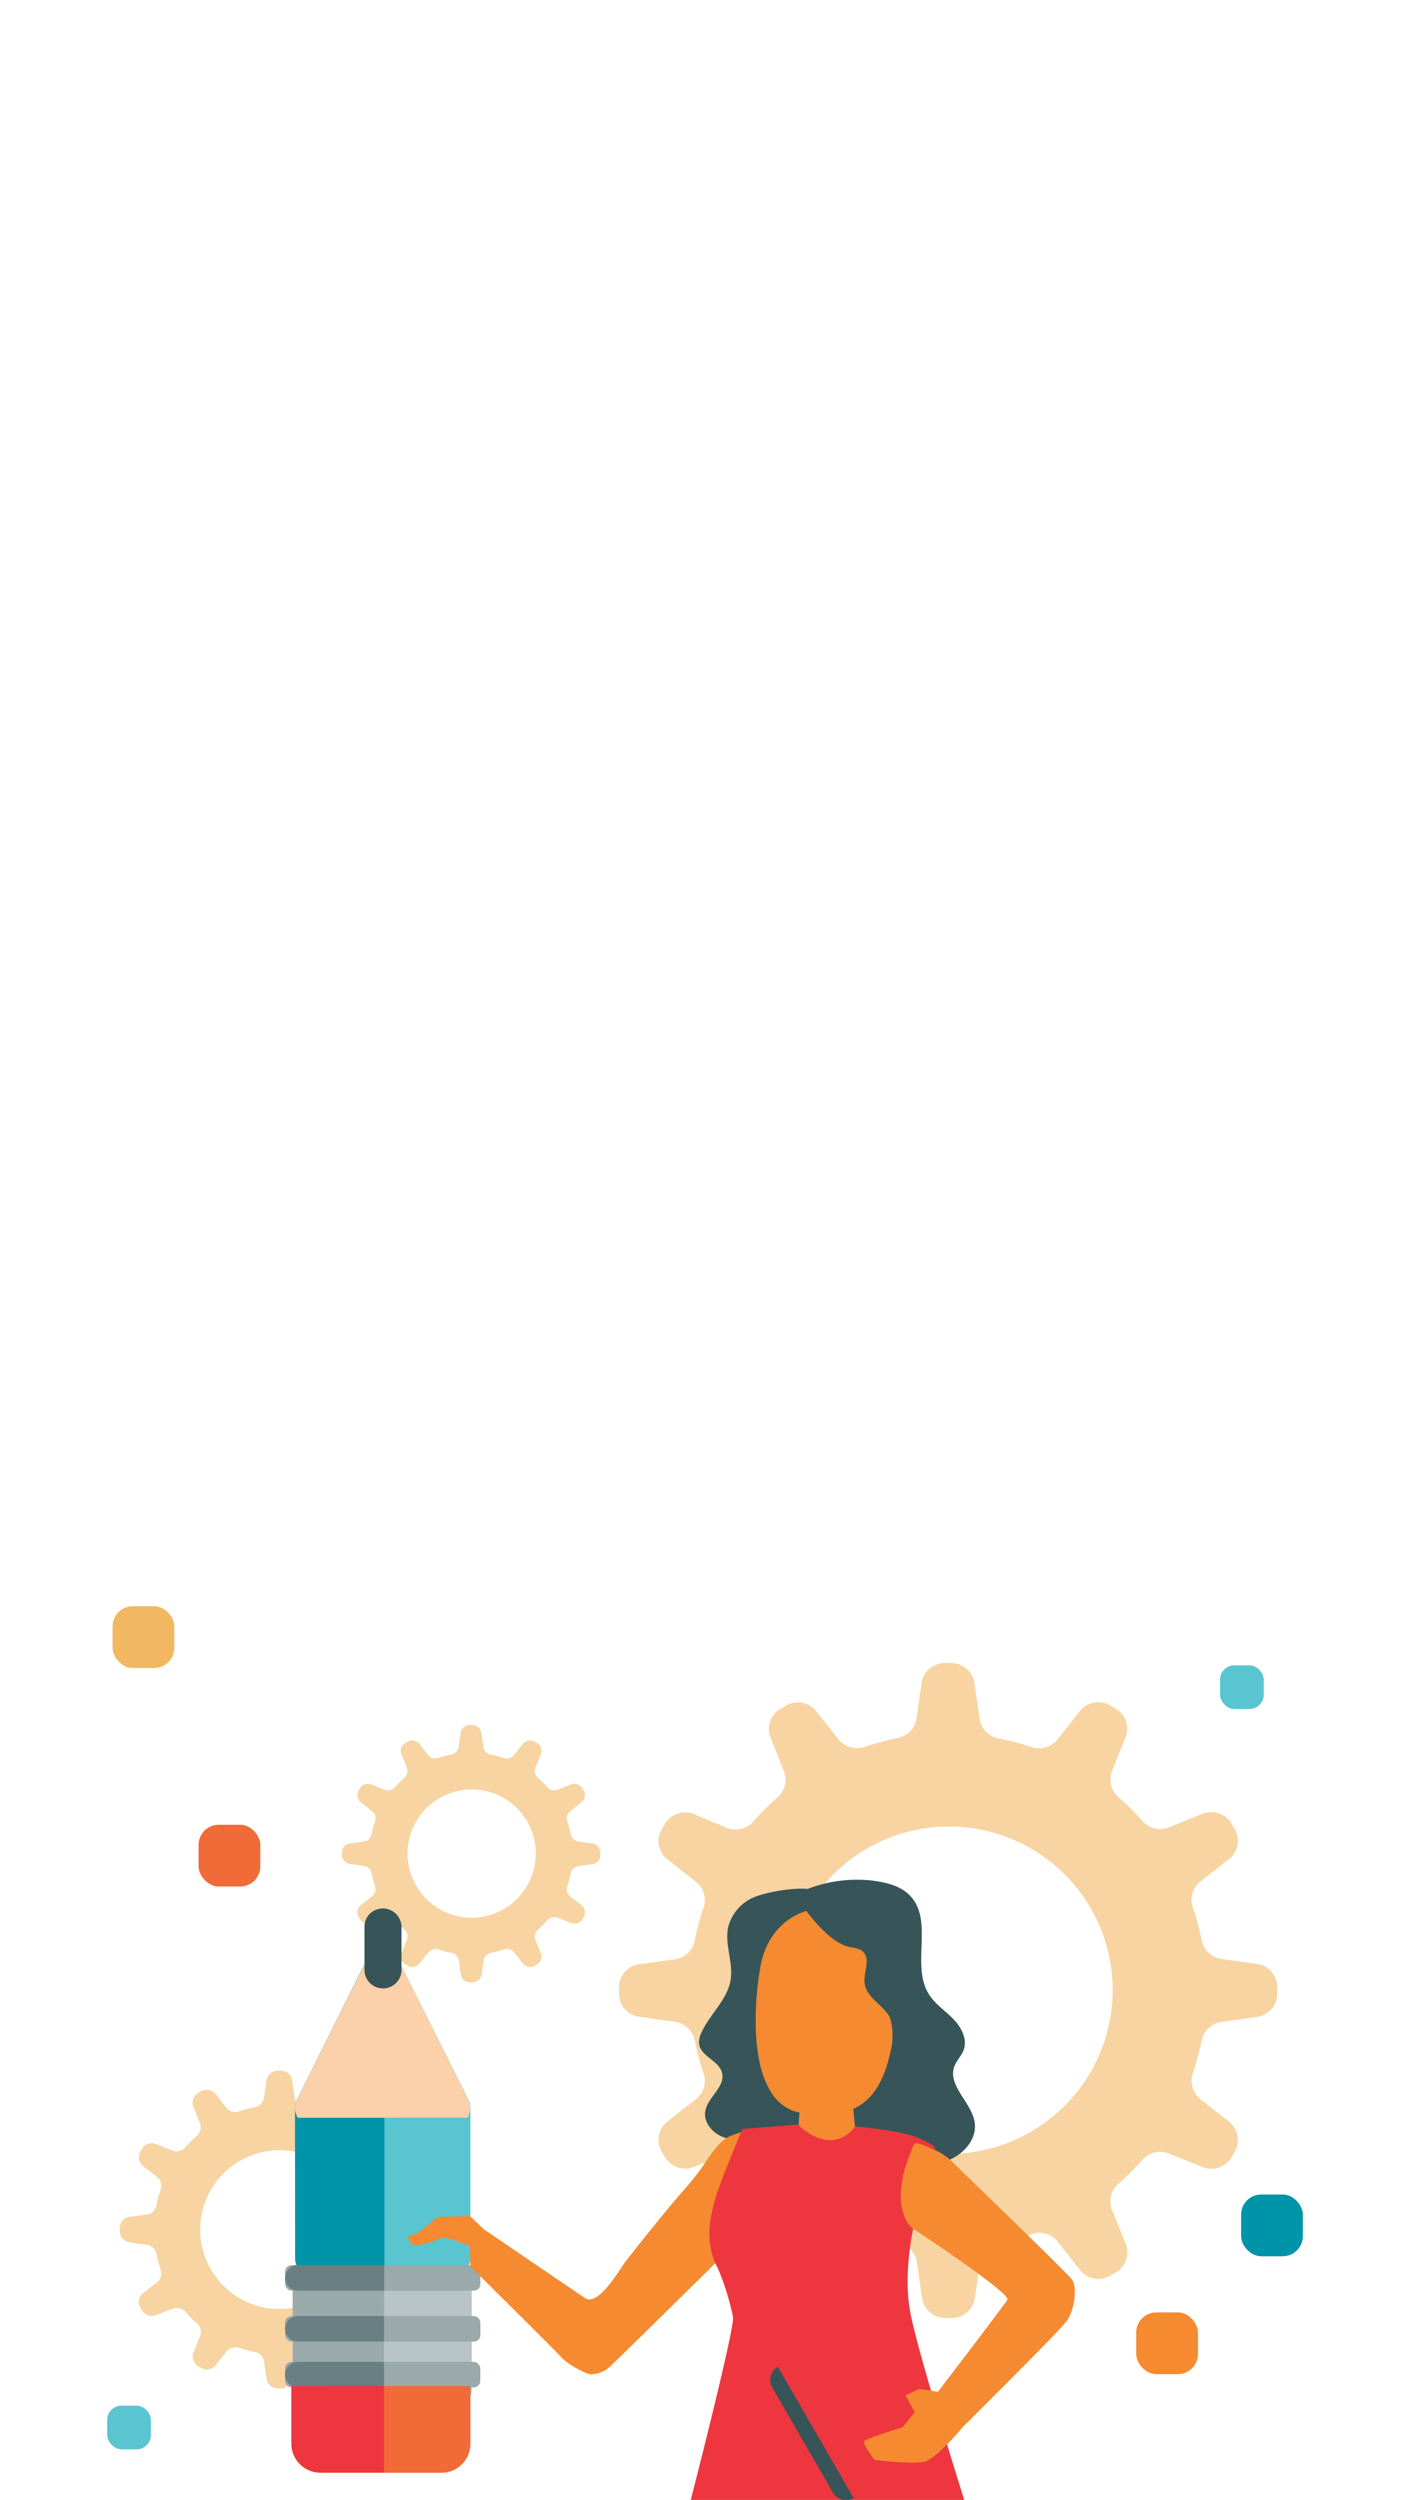<svg id="el_Mf25Oz9Wb" data-name="Layer 1" xmlns="http://www.w3.org/2000/svg" viewBox="0 0 319 565"><style>@-webkit-keyframes kf_el_FfCPpXrSOY_an_-2gHZzpA7{0%{-webkit-transform: translate(280.59px, 495.97px) translate(-280.59px, -495.97px) translate(0px, 30px);transform: translate(280.59px, 495.97px) translate(-280.59px, -495.97px) translate(0px, 30px);}47.78%{-webkit-transform: translate(280.59px, 495.97px) translate(-280.59px, -495.97px) translate(0px, 0px);transform: translate(280.59px, 495.97px) translate(-280.59px, -495.97px) translate(0px, 0px);}58.89%{-webkit-transform: translate(280.59px, 495.97px) translate(-280.59px, -495.97px) translate(0px, 10px);transform: translate(280.59px, 495.97px) translate(-280.59px, -495.97px) translate(0px, 10px);}70%{-webkit-transform: translate(280.59px, 495.97px) translate(-280.59px, -495.97px) translate(0px, 0px);transform: translate(280.59px, 495.97px) translate(-280.59px, -495.97px) translate(0px, 0px);}100%{-webkit-transform: translate(280.59px, 495.97px) translate(-280.59px, -495.97px) translate(0px, 30px);transform: translate(280.59px, 495.97px) translate(-280.59px, -495.97px) translate(0px, 30px);}}@keyframes kf_el_FfCPpXrSOY_an_-2gHZzpA7{0%{-webkit-transform: translate(280.59px, 495.97px) translate(-280.59px, -495.97px) translate(0px, 30px);transform: translate(280.59px, 495.97px) translate(-280.59px, -495.97px) translate(0px, 30px);}47.78%{-webkit-transform: translate(280.59px, 495.97px) translate(-280.59px, -495.97px) translate(0px, 0px);transform: translate(280.59px, 495.97px) translate(-280.59px, -495.97px) translate(0px, 0px);}58.89%{-webkit-transform: translate(280.59px, 495.97px) translate(-280.59px, -495.97px) translate(0px, 10px);transform: translate(280.59px, 495.97px) translate(-280.59px, -495.97px) translate(0px, 10px);}70%{-webkit-transform: translate(280.59px, 495.97px) translate(-280.59px, -495.97px) translate(0px, 0px);transform: translate(280.59px, 495.97px) translate(-280.59px, -495.97px) translate(0px, 0px);}100%{-webkit-transform: translate(280.59px, 495.97px) translate(-280.59px, -495.97px) translate(0px, 30px);transform: translate(280.59px, 495.97px) translate(-280.59px, -495.97px) translate(0px, 30px);}}@-webkit-keyframes kf_el_FfCPpXrSOY_an_xAkxsnqc0{0%{opacity: 1;}47.78%{opacity: 1;}58.89%{opacity: 0.5;}70%{opacity: 1;}100%{opacity: 1;}}@keyframes kf_el_FfCPpXrSOY_an_xAkxsnqc0{0%{opacity: 1;}47.78%{opacity: 1;}58.89%{opacity: 0.5;}70%{opacity: 1;}100%{opacity: 1;}}@-webkit-keyframes kf_el_QteXrkCrPBE_an_bsreXjNGi{0%{opacity: 0.5;}33.33%{opacity: 1;}50%{opacity: 0.75;}66.67%{opacity: 1;}100%{opacity: 0.5;}}@keyframes kf_el_QteXrkCrPBE_an_bsreXjNGi{0%{opacity: 0.5;}33.33%{opacity: 1;}50%{opacity: 0.75;}66.67%{opacity: 1;}100%{opacity: 0.5;}}@-webkit-keyframes kf_el_QteXrkCrPBE_an_3f4RCJ4Ti{0%{-webkit-transform: translate(24.24px, 543.69px) translate(-24.24px, -543.69px) translate(10px, 0px);transform: translate(24.24px, 543.69px) translate(-24.24px, -543.69px) translate(10px, 0px);}33.33%{-webkit-transform: translate(24.24px, 543.69px) translate(-24.24px, -543.69px) translate(-10px, 0px);transform: translate(24.24px, 543.69px) translate(-24.24px, -543.69px) translate(-10px, 0px);}50%{-webkit-transform: translate(24.24px, 543.69px) translate(-24.24px, -543.69px) translate(-5px, 0px);transform: translate(24.24px, 543.69px) translate(-24.24px, -543.69px) translate(-5px, 0px);}66.67%{-webkit-transform: translate(24.24px, 543.69px) translate(-24.24px, -543.69px) translate(-10px, 0px);transform: translate(24.24px, 543.69px) translate(-24.24px, -543.69px) translate(-10px, 0px);}100%{-webkit-transform: translate(24.24px, 543.69px) translate(-24.24px, -543.69px) translate(10px, 0px);transform: translate(24.24px, 543.69px) translate(-24.24px, -543.69px) translate(10px, 0px);}}@keyframes kf_el_QteXrkCrPBE_an_3f4RCJ4Ti{0%{-webkit-transform: translate(24.24px, 543.69px) translate(-24.24px, -543.69px) translate(10px, 0px);transform: translate(24.24px, 543.69px) translate(-24.24px, -543.69px) translate(10px, 0px);}33.33%{-webkit-transform: translate(24.24px, 543.69px) translate(-24.24px, -543.69px) translate(-10px, 0px);transform: translate(24.24px, 543.69px) translate(-24.24px, -543.69px) translate(-10px, 0px);}50%{-webkit-transform: translate(24.24px, 543.69px) translate(-24.24px, -543.69px) translate(-5px, 0px);transform: translate(24.24px, 543.69px) translate(-24.24px, -543.69px) translate(-5px, 0px);}66.67%{-webkit-transform: translate(24.24px, 543.69px) translate(-24.24px, -543.69px) translate(-10px, 0px);transform: translate(24.24px, 543.69px) translate(-24.24px, -543.69px) translate(-10px, 0px);}100%{-webkit-transform: translate(24.24px, 543.69px) translate(-24.24px, -543.69px) translate(10px, 0px);transform: translate(24.24px, 543.69px) translate(-24.24px, -543.69px) translate(10px, 0px);}}@-webkit-keyframes kf_el_RHGRny1p8n_an_2N8WdEyAN{0%{opacity: 1;}50%{opacity: 0;}100%{opacity: 1;}}@keyframes kf_el_RHGRny1p8n_an_2N8WdEyAN{0%{opacity: 1;}50%{opacity: 0;}100%{opacity: 1;}}@-webkit-keyframes kf_el_RHGRny1p8n_an_aUblirWPz{0%{-webkit-transform: translate(25.45px, 363.02px) translate(-25.45px, -363.02px) translate(0px, 0px);transform: translate(25.45px, 363.02px) translate(-25.45px, -363.02px) translate(0px, 0px);}50%{-webkit-transform: translate(25.45px, 363.02px) translate(-25.45px, -363.02px) translate(0px, 30px);transform: translate(25.45px, 363.02px) translate(-25.45px, -363.02px) translate(0px, 30px);}100%{-webkit-transform: translate(25.45px, 363.02px) translate(-25.45px, -363.02px) translate(0px, 0px);transform: translate(25.45px, 363.02px) translate(-25.45px, -363.02px) translate(0px, 0px);}}@keyframes kf_el_RHGRny1p8n_an_aUblirWPz{0%{-webkit-transform: translate(25.45px, 363.02px) translate(-25.45px, -363.02px) translate(0px, 0px);transform: translate(25.45px, 363.02px) translate(-25.45px, -363.02px) translate(0px, 0px);}50%{-webkit-transform: translate(25.45px, 363.02px) translate(-25.45px, -363.02px) translate(0px, 30px);transform: translate(25.45px, 363.02px) translate(-25.45px, -363.02px) translate(0px, 30px);}100%{-webkit-transform: translate(25.45px, 363.02px) translate(-25.45px, -363.02px) translate(0px, 0px);transform: translate(25.45px, 363.02px) translate(-25.45px, -363.02px) translate(0px, 0px);}}@-webkit-keyframes kf_el_oeNergMnvl_an_mFLD4psp0{0%{-webkit-transform: translate(63.185px, 503.905px) rotate(0deg) translate(-63.185px, -503.905px);transform: translate(63.185px, 503.905px) rotate(0deg) translate(-63.185px, -503.905px);}100%{-webkit-transform: translate(63.185px, 503.905px) rotate(90deg) translate(-63.185px, -503.905px);transform: translate(63.185px, 503.905px) rotate(90deg) translate(-63.185px, -503.905px);}}@keyframes kf_el_oeNergMnvl_an_mFLD4psp0{0%{-webkit-transform: translate(63.185px, 503.905px) rotate(0deg) translate(-63.185px, -503.905px);transform: translate(63.185px, 503.905px) rotate(0deg) translate(-63.185px, -503.905px);}100%{-webkit-transform: translate(63.185px, 503.905px) rotate(90deg) translate(-63.185px, -503.905px);transform: translate(63.185px, 503.905px) rotate(90deg) translate(-63.185px, -503.905px);}}@-webkit-keyframes kf_el_OBdD2MkmX7_an_IVwsUSb71{0%{-webkit-transform: translate(106.515px, 418.945px) rotate(0deg) translate(-106.515px, -418.945px);transform: translate(106.515px, 418.945px) rotate(0deg) translate(-106.515px, -418.945px);}100%{-webkit-transform: translate(106.515px, 418.945px) rotate(-90deg) translate(-106.515px, -418.945px);transform: translate(106.515px, 418.945px) rotate(-90deg) translate(-106.515px, -418.945px);}}@keyframes kf_el_OBdD2MkmX7_an_IVwsUSb71{0%{-webkit-transform: translate(106.515px, 418.945px) rotate(0deg) translate(-106.515px, -418.945px);transform: translate(106.515px, 418.945px) rotate(0deg) translate(-106.515px, -418.945px);}100%{-webkit-transform: translate(106.515px, 418.945px) rotate(-90deg) translate(-106.515px, -418.945px);transform: translate(106.515px, 418.945px) rotate(-90deg) translate(-106.515px, -418.945px);}}@-webkit-keyframes kf_el_CqfCDSUOgH_an_WlV6WfXJP{0%{-webkit-transform: translate(214.365px, 449.865px) rotate(0deg) translate(-214.365px, -449.865px);transform: translate(214.365px, 449.865px) rotate(0deg) translate(-214.365px, -449.865px);}100%{-webkit-transform: translate(214.365px, 449.865px) rotate(90deg) translate(-214.365px, -449.865px);transform: translate(214.365px, 449.865px) rotate(90deg) translate(-214.365px, -449.865px);}}@keyframes kf_el_CqfCDSUOgH_an_WlV6WfXJP{0%{-webkit-transform: translate(214.365px, 449.865px) rotate(0deg) translate(-214.365px, -449.865px);transform: translate(214.365px, 449.865px) rotate(0deg) translate(-214.365px, -449.865px);}100%{-webkit-transform: translate(214.365px, 449.865px) rotate(90deg) translate(-214.365px, -449.865px);transform: translate(214.365px, 449.865px) rotate(90deg) translate(-214.365px, -449.865px);}}@-webkit-keyframes kf_el_RsUt03iqSm_an_lY-nDOsLv{0%{opacity: 1;}100%{opacity: 1;}}@keyframes kf_el_RsUt03iqSm_an_lY-nDOsLv{0%{opacity: 1;}100%{opacity: 1;}}@-webkit-keyframes kf_el_RsUt03iqSm_an_O_Xt4UoHJ{0%{-webkit-transform: translate(159.395px, 572.39px) translate(-159.395px, -572.39px) translate(0px, 0px);transform: translate(159.395px, 572.39px) translate(-159.395px, -572.39px) translate(0px, 0px);}100%{-webkit-transform: translate(159.395px, 572.39px) translate(-159.395px, -572.39px) translate(0px, 0px);transform: translate(159.395px, 572.39px) translate(-159.395px, -572.39px) translate(0px, 0px);}}@keyframes kf_el_RsUt03iqSm_an_O_Xt4UoHJ{0%{-webkit-transform: translate(159.395px, 572.39px) translate(-159.395px, -572.39px) translate(0px, 0px);transform: translate(159.395px, 572.39px) translate(-159.395px, -572.39px) translate(0px, 0px);}100%{-webkit-transform: translate(159.395px, 572.39px) translate(-159.395px, -572.39px) translate(0px, 0px);transform: translate(159.395px, 572.39px) translate(-159.395px, -572.39px) translate(0px, 0px);}}@-webkit-keyframes kf_el_RsUt03iqSm_an_vi4OVCE0n{0%{-webkit-transform: translate(159.395px, 572.39px) scale(1, 1) translate(-159.395px, -572.39px);transform: translate(159.395px, 572.39px) scale(1, 1) translate(-159.395px, -572.39px);}100%{-webkit-transform: translate(159.395px, 572.39px) scale(1, 1) translate(-159.395px, -572.39px);transform: translate(159.395px, 572.39px) scale(1, 1) translate(-159.395px, -572.39px);}}@keyframes kf_el_RsUt03iqSm_an_vi4OVCE0n{0%{-webkit-transform: translate(159.395px, 572.39px) scale(1, 1) translate(-159.395px, -572.39px);transform: translate(159.395px, 572.39px) scale(1, 1) translate(-159.395px, -572.39px);}100%{-webkit-transform: translate(159.395px, 572.39px) scale(1, 1) translate(-159.395px, -572.39px);transform: translate(159.395px, 572.39px) scale(1, 1) translate(-159.395px, -572.39px);}}#el_Mf25Oz9Wb *{-webkit-animation-duration: 3s;animation-duration: 3s;-webkit-animation-iteration-count: infinite;animation-iteration-count: infinite;-webkit-animation-timing-function: cubic-bezier(0, 0, 1, 1);animation-timing-function: cubic-bezier(0, 0, 1, 1);}#el_CqfCDSUOgH{opacity: 0.6;}#el_wxnVE9qsHU{fill: #f2b762;}#el_OBdD2MkmX7{opacity: 0.6;}#el_ZIMMg_e0i9{fill: #f2b762;}#el_oeNergMnvl{opacity: 0.6;}#el_dtNBHlr9P1{fill: #f2b762;}#el_QfZzKe9aZx{fill: #f16b38;}#el_BwKzubhlhA{fill: #59c5d1;}#el_RHGRny1p8n{fill: #f2b762;-webkit-animation-fill-mode: forwards;animation-fill-mode: forwards;-webkit-animation-name: kf_el_RHGRny1p8n_an_2N8WdEyAN;animation-name: kf_el_RHGRny1p8n_an_2N8WdEyAN;-webkit-animation-timing-function: cubic-bezier(0, 0, 1, 1);animation-timing-function: cubic-bezier(0, 0, 1, 1);}#el_FfCPpXrSOY{fill: #0094a9;-webkit-animation-fill-mode: forwards;animation-fill-mode: forwards;-webkit-animation-name: kf_el_FfCPpXrSOY_an_xAkxsnqc0;animation-name: kf_el_FfCPpXrSOY_an_xAkxsnqc0;-webkit-animation-timing-function: cubic-bezier(0, 0, 1, 1);animation-timing-function: cubic-bezier(0, 0, 1, 1);}#el_a29FQyBGGI{fill: #f58a30;}#el_QteXrkCrPBE{fill: #59c5d1;-webkit-animation-fill-mode: forwards;animation-fill-mode: forwards;-webkit-animation-name: kf_el_QteXrkCrPBE_an_bsreXjNGi;animation-name: kf_el_QteXrkCrPBE_an_bsreXjNGi;-webkit-animation-timing-function: cubic-bezier(0, 0, 1, 1);animation-timing-function: cubic-bezier(0, 0, 1, 1);}#el__DDfOnSXygr{fill: #b8c4c5;}#el_Mg0_LX3w6mf{fill: #9aa9aa;}#el_m2AWsi0JT28{fill: #59c5d1;}#el_1j4TpV8wyF5{fill: #0094a9;}#el_uhUTdOCQEak{fill: #fcd0a8;}#el_SuHPSw4ThNt{fill: #375558;}#el_SgZ37WNItsU{fill: #9aa9aa;}#el_6XZdJxmGTmV{fill: #9aa9aa;}#el_vpKzk4yE5Dx{fill: #9aa9aa;}#el_ZQrnkC6VZrx{fill: #697f82;}#el_sXTB8CQWi1J{fill: #697f82;}#el_KjAWzeTN7qg{fill: #697f82;}#el_RmjjH7Q2PLG{fill: #f16b38;}#el_POq9rRMwUuA{fill: #ee363e;}#el_CBY3Ygks4WK{fill: #375558;}#el_gX5EADrdQ6t{fill: #f58a30;}#el_9-D-INgq4eM{fill: #375558;}#el_qz3SZUDaImB{fill: #f58a30;}#el_G8RkOSh-8jM{fill: #f58a30;}#el_DakrokxFRM_{fill: #375558;}#el_pSuiSMm7fnV{fill: #ee363e;}#el_z4G96dlLVOW{fill: #59c5d1;-webkit-transform: translate(-246.46px, 169.35px) rotate(-30deg);transform: translate(-246.46px, 169.35px) rotate(-30deg);}#el_j0ACzCuERWW{fill: #f58a30;}#el_MvUrC4MHMsn{fill: #375558;}#el_RsUt03iqSm_an_vi4OVCE0n{-webkit-animation-fill-mode: forwards;animation-fill-mode: forwards;-webkit-animation-name: kf_el_RsUt03iqSm_an_vi4OVCE0n;animation-name: kf_el_RsUt03iqSm_an_vi4OVCE0n;-webkit-animation-timing-function: cubic-bezier(0.42, 0, 0.58, 1);animation-timing-function: cubic-bezier(0.42, 0, 0.58, 1);}#el_RsUt03iqSm_an_O_Xt4UoHJ{-webkit-animation-fill-mode: forwards;animation-fill-mode: forwards;-webkit-animation-name: kf_el_RsUt03iqSm_an_O_Xt4UoHJ;animation-name: kf_el_RsUt03iqSm_an_O_Xt4UoHJ;-webkit-animation-timing-function: cubic-bezier(0, 0, 0.58, 1);animation-timing-function: cubic-bezier(0, 0, 0.58, 1);}#el_RsUt03iqSm{-webkit-animation-fill-mode: forwards;animation-fill-mode: forwards;-webkit-animation-name: kf_el_RsUt03iqSm_an_lY-nDOsLv;animation-name: kf_el_RsUt03iqSm_an_lY-nDOsLv;-webkit-animation-timing-function: cubic-bezier(0, 0, 1, 1);animation-timing-function: cubic-bezier(0, 0, 1, 1);}#el_CqfCDSUOgH_an_WlV6WfXJP{-webkit-animation-fill-mode: forwards;animation-fill-mode: forwards;-webkit-animation-name: kf_el_CqfCDSUOgH_an_WlV6WfXJP;animation-name: kf_el_CqfCDSUOgH_an_WlV6WfXJP;-webkit-animation-timing-function: cubic-bezier(0, 0, 1, 1);animation-timing-function: cubic-bezier(0, 0, 1, 1);}#el_OBdD2MkmX7_an_IVwsUSb71{-webkit-animation-fill-mode: forwards;animation-fill-mode: forwards;-webkit-animation-name: kf_el_OBdD2MkmX7_an_IVwsUSb71;animation-name: kf_el_OBdD2MkmX7_an_IVwsUSb71;-webkit-animation-timing-function: cubic-bezier(0, 0, 1, 1);animation-timing-function: cubic-bezier(0, 0, 1, 1);}#el_oeNergMnvl_an_mFLD4psp0{-webkit-animation-fill-mode: forwards;animation-fill-mode: forwards;-webkit-animation-name: kf_el_oeNergMnvl_an_mFLD4psp0;animation-name: kf_el_oeNergMnvl_an_mFLD4psp0;-webkit-animation-timing-function: cubic-bezier(0, 0, 1, 1);animation-timing-function: cubic-bezier(0, 0, 1, 1);}#el_RHGRny1p8n_an_aUblirWPz{-webkit-animation-fill-mode: forwards;animation-fill-mode: forwards;-webkit-animation-name: kf_el_RHGRny1p8n_an_aUblirWPz;animation-name: kf_el_RHGRny1p8n_an_aUblirWPz;-webkit-animation-timing-function: cubic-bezier(0, 0, 1, 1);animation-timing-function: cubic-bezier(0, 0, 1, 1);}#el_QteXrkCrPBE_an_3f4RCJ4Ti{-webkit-animation-fill-mode: forwards;animation-fill-mode: forwards;-webkit-animation-name: kf_el_QteXrkCrPBE_an_3f4RCJ4Ti;animation-name: kf_el_QteXrkCrPBE_an_3f4RCJ4Ti;-webkit-animation-timing-function: cubic-bezier(0, 0, 1, 1);animation-timing-function: cubic-bezier(0, 0, 1, 1);}#el_FfCPpXrSOY_an_-2gHZzpA7{-webkit-animation-fill-mode: forwards;animation-fill-mode: forwards;-webkit-animation-name: kf_el_FfCPpXrSOY_an_-2gHZzpA7;animation-name: kf_el_FfCPpXrSOY_an_-2gHZzpA7;-webkit-animation-timing-function: cubic-bezier(0, 0, 1, 1);animation-timing-function: cubic-bezier(0, 0, 1, 1);}</style><defs/><title>mobile-opp-design-header</title><g id="el_RsUt03iqSm_an_O_Xt4UoHJ" data-animator-group="true" data-animator-type="0"><g id="el_RsUt03iqSm_an_vi4OVCE0n" data-animator-group="true" data-animator-type="2"><g id="el_RsUt03iqSm"><g id="el_CqfCDSUOgH_an_WlV6WfXJP" data-animator-group="true" data-animator-type="1"><g id="el_CqfCDSUOgH"><g id="el_TMQ6v6-hML" data-name="666-gear2.png"><path d="M288.75,449.08a5.25,5.25,0,0,0-4.55-5.21l-8.06-1.15a5.29,5.29,0,0,1-4.46-4.23,59.56,59.56,0,0,0-2-7.43,5.29,5.29,0,0,1,1.76-5.87l6.39-5a5.25,5.25,0,0,0,1.31-6.81l-.71-1.21a5.32,5.32,0,0,0-6.58-2.25L264.3,413a5.37,5.37,0,0,1-6-1.42,58.08,58.08,0,0,0-5.45-5.42,5.28,5.28,0,0,1-1.42-5.95l3-7.55a5.23,5.23,0,0,0-2.29-6.54l-1.22-.71a5.3,5.3,0,0,0-6.81,1.33l-5,6.36a5.38,5.38,0,0,1-5.89,1.75,57.33,57.33,0,0,0-7.5-1.95,5.32,5.32,0,0,1-4.25-4.44l-1.16-8a5.31,5.31,0,0,0-5.27-4.61h-1.43a5.29,5.29,0,0,0-5.26,4.53l-1.16,8a5.31,5.31,0,0,1-4.26,4.44,62.51,62.51,0,0,0-7.5,2,5.34,5.34,0,0,1-5.89-1.74l-5-6.31a5.31,5.31,0,0,0-6.84-1.3l-1.22.71a5.23,5.23,0,0,0-2.26,6.54l3,7.55a5.31,5.31,0,0,1-1.43,5.95,62.62,62.62,0,0,0-5.48,5.45,5.35,5.35,0,0,1-6,1.42L156.87,410a5.32,5.32,0,0,0-6.58,2.25l-.68,1.21a5.28,5.28,0,0,0,1.31,6.81l6.39,5a5.34,5.34,0,0,1,1.76,5.87,52.75,52.75,0,0,0-2,7.43,5.31,5.31,0,0,1-4.47,4.23l-8.09,1.15a5.2,5.2,0,0,0-4.55,5.18v1.43a5.3,5.3,0,0,0,4.55,5.24l8.09,1.15a5.31,5.31,0,0,1,4.47,4.23,59.54,59.54,0,0,0,2,7.43,5.23,5.23,0,0,1-1.76,5.84l-6.39,5a5.25,5.25,0,0,0-1.31,6.81l.71,1.21a5.32,5.32,0,0,0,6.58,2.25l7.58-3a5.36,5.36,0,0,1,6,1.42,58.08,58.08,0,0,0,5.45,5.42,5.3,5.3,0,0,1,1.43,5.95l-3,7.55a5.23,5.23,0,0,0,2.29,6.54l1.22.71a5.29,5.29,0,0,0,6.81-1.3l5-6.36a5.38,5.38,0,0,1,5.89-1.75,53.61,53.61,0,0,0,7.47,1.95,5.31,5.31,0,0,1,4.26,4.44l1.16,8.06a5.3,5.3,0,0,0,5.26,4.53h1.43a5.32,5.32,0,0,0,5.27-4.53l1.16-8.06a5.29,5.29,0,0,1,4.25-4.44,60.6,60.6,0,0,0,7.47-1.95,5.27,5.27,0,0,1,5.86,1.75l5,6.36a5.3,5.3,0,0,0,6.84,1.3l1.22-.71a5.27,5.27,0,0,0,2.26-6.54l-3.06-7.55a5.29,5.29,0,0,1,1.42-5.95,58.08,58.08,0,0,0,5.45-5.42,5.36,5.36,0,0,1,6-1.42l7.58,3.05a5.32,5.32,0,0,0,6.58-2.28l.71-1.21a5.29,5.29,0,0,0-1.34-6.81l-6.39-5a5.31,5.31,0,0,1-1.76-5.84,62.46,62.46,0,0,0,2-7.43,5.29,5.29,0,0,1,4.46-4.23l8.09-1.15a5.3,5.3,0,0,0,4.55-5.24v-1.46ZM214.38,486.8a37,37,0,1,1,37.18-37A37.11,37.11,0,0,1,214.38,486.8Z" id="el_wxnVE9qsHU"/></g></g></g><g id="el_OBdD2MkmX7_an_IVwsUSb71" data-animator-group="true" data-animator-type="1"><g id="el_OBdD2MkmX7" data-name="gear"><g id="el_P6a0tWA0FZ" data-name="666-gear2.png"><path d="M135.71,418.64a2.06,2.06,0,0,0-1.78-2l-3.16-.45a2.07,2.07,0,0,1-1.75-1.66,23,23,0,0,0-.77-2.91,2.07,2.07,0,0,1,.69-2.3l2.51-2a2.07,2.07,0,0,0,.51-2.67l-.28-.48a2.09,2.09,0,0,0-2.58-.88l-3,1.2a2.12,2.12,0,0,1-2.35-.56,22.44,22.44,0,0,0-2.13-2.12,2.07,2.07,0,0,1-.56-2.33l1.19-3a2.05,2.05,0,0,0-.9-2.57l-.48-.28a2.08,2.08,0,0,0-2.67.53l-2,2.49a2.12,2.12,0,0,1-2.31.69,22.68,22.68,0,0,0-2.94-.77,2.08,2.08,0,0,1-1.67-1.74l-.45-3.15a2.1,2.1,0,0,0-2.07-1.81h-.56a2.08,2.08,0,0,0-2.06,1.78l-.46,3.14a2.06,2.06,0,0,1-1.66,1.74,25.34,25.34,0,0,0-2.94.77,2.1,2.1,0,0,1-2.31-.68l-1.95-2.48a2.08,2.08,0,0,0-2.68-.51l-.48.28a2,2,0,0,0-.88,2.57l1.19,3a2.09,2.09,0,0,1-.56,2.33,25.41,25.41,0,0,0-2.15,2.13,2.1,2.1,0,0,1-2.34.56l-3-1.2a2.08,2.08,0,0,0-2.57.89l-.27.47a2.09,2.09,0,0,0,.51,2.67l2.51,2a2.09,2.09,0,0,1,.69,2.3,19.48,19.48,0,0,0-.77,2.91,2.09,2.09,0,0,1-1.75,1.66l-3.17.45a2,2,0,0,0-1.79,2v.56a2.08,2.08,0,0,0,1.79,2.05l3.17.46a2.07,2.07,0,0,1,1.75,1.65,21.58,21.58,0,0,0,.77,2.92,2,2,0,0,1-.69,2.28l-2.51,2a2.06,2.06,0,0,0-.51,2.67l.28.48a2.09,2.09,0,0,0,2.58.88l3-1.18a2.09,2.09,0,0,1,2.34.55,23.9,23.9,0,0,0,2.14,2.13,2.08,2.08,0,0,1,.56,2.33l-1.19,3a2,2,0,0,0,.89,2.56l.48.28a2.08,2.08,0,0,0,2.67-.51l2-2.5a2.12,2.12,0,0,1,2.31-.68,23,23,0,0,0,2.93.77,2.08,2.08,0,0,1,1.67,1.74l.45,3.15a2.09,2.09,0,0,0,2.06,1.78h.56a2.09,2.09,0,0,0,2.07-1.78l.45-3.15a2.08,2.08,0,0,1,1.67-1.74,25.71,25.71,0,0,0,2.93-.77,2.06,2.06,0,0,1,2.29.68l2,2.5a2.1,2.1,0,0,0,2.69.51l.47-.28a2.06,2.06,0,0,0,.89-2.56l-1.2-3a2.06,2.06,0,0,1,.56-2.33,22.54,22.54,0,0,0,2.13-2.13,2.1,2.1,0,0,1,2.35-.55l3,1.19a2.1,2.1,0,0,0,2.58-.89l.28-.48a2.08,2.08,0,0,0-.53-2.67l-2.51-1.95a2.07,2.07,0,0,1-.68-2.28,26.51,26.51,0,0,0,.77-2.91,2.06,2.06,0,0,1,1.75-1.66l3.17-.46a2.08,2.08,0,0,0,1.78-2.05v-.57Zm-29.15,14.78a14.5,14.5,0,1,1,14.58-14.5A14.54,14.54,0,0,1,106.56,433.42Z" id="el_ZIMMg_e0i9"/></g></g></g><g id="el_oeNergMnvl_an_mFLD4psp0" data-animator-group="true" data-animator-type="1"><g id="el_oeNergMnvl" data-name="gear"><g id="el_Orllo6vGSC" data-name="666-gear2.png"><path d="M99.23,503.57A2.55,2.55,0,0,0,97,501l-3.91-.56a2.6,2.6,0,0,1-2.17-2.05,28.55,28.55,0,0,0-1-3.61,2.58,2.58,0,0,1,.85-2.84L94,489.56a2.56,2.56,0,0,0,.63-3.31l-.35-.59a2.58,2.58,0,0,0-3.18-1.09l-3.68,1.48a2.6,2.6,0,0,1-2.9-.69,29.66,29.66,0,0,0-2.64-2.62,2.57,2.57,0,0,1-.7-2.89l1.47-3.66A2.53,2.53,0,0,0,81.49,473l-.59-.35a2.57,2.57,0,0,0-3.3.65l-2.43,3.08a2.58,2.58,0,0,1-2.85.85,29.93,29.93,0,0,0-3.64-.95,2.57,2.57,0,0,1-2.06-2.15l-.56-3.89A2.58,2.58,0,0,0,63.5,468h-.69a2.56,2.56,0,0,0-2.55,2.2l-.57,3.89a2.57,2.57,0,0,1-2.06,2.15,29.93,29.93,0,0,0-3.64.95,2.58,2.58,0,0,1-2.85-.85l-2.41-3.06a2.59,2.59,0,0,0-3.32-.63l-.59.35a2.54,2.54,0,0,0-1.1,3.17l1.47,3.66a2.57,2.57,0,0,1-.69,2.89,28.8,28.8,0,0,0-2.66,2.64,2.59,2.59,0,0,1-2.9.69l-3.67-1.48a2.56,2.56,0,0,0-3.19,1.09l-.34.59a2.57,2.57,0,0,0,.64,3.3l3.1,2.43a2.57,2.57,0,0,1,.85,2.84,26.5,26.5,0,0,0-.95,3.6,2.57,2.57,0,0,1-2.16,2.06l-3.93.56a2.51,2.51,0,0,0-2.21,2.51v.69a2.58,2.58,0,0,0,2.21,2.54l3.93.56a2.56,2.56,0,0,1,2.16,2.05,29.69,29.69,0,0,0,.95,3.6,2.52,2.52,0,0,1-.85,2.83l-3.1,2.43a2.56,2.56,0,0,0-.64,3.3l.35.59a2.57,2.57,0,0,0,3.19,1.09L39,521.79a2.58,2.58,0,0,1,2.9.69,27.2,27.2,0,0,0,2.64,2.62,2.56,2.56,0,0,1,.69,2.89l-1.47,3.66a2.54,2.54,0,0,0,1.11,3.17l.59.35a2.59,2.59,0,0,0,3.31-.63l2.44-3.09A2.6,2.6,0,0,1,54,530.6a27.17,27.17,0,0,0,3.62.95,2.57,2.57,0,0,1,2.07,2.15l.56,3.91a2.58,2.58,0,0,0,2.55,2.2h.7a2.58,2.58,0,0,0,2.55-2.2l.56-3.91a2.57,2.57,0,0,1,2.07-2.15,28.7,28.7,0,0,0,3.62-.95,2.56,2.56,0,0,1,2.84.85l2.44,3.09a2.59,2.59,0,0,0,3.32.63l.59-.35a2.55,2.55,0,0,0,1.09-3.17L81.12,528a2.57,2.57,0,0,1,.69-2.89,27.2,27.2,0,0,0,2.64-2.62,2.58,2.58,0,0,1,2.9-.69L91,523.27a2.58,2.58,0,0,0,3.19-1.11l.35-.59a2.57,2.57,0,0,0-.65-3.3l-3.11-2.41A2.58,2.58,0,0,1,90,513a31.81,31.81,0,0,0,1-3.6,2.57,2.57,0,0,1,2.16-2.06l3.92-.56a2.56,2.56,0,0,0,2.21-2.54v-.7ZM63.16,521.86a17.95,17.95,0,1,1,18-17.95A18,18,0,0,1,63.16,521.86Z" id="el_dtNBHlr9P1"/></g></g></g><rect x="44.89" y="412.4" width="13.96" height="13.96" rx="4.55" id="el_QfZzKe9aZx"/><rect x="275.83" y="376.37" width="9.87" height="9.87" rx="3.22" id="el_BwKzubhlhA"/><g id="el_RHGRny1p8n_an_aUblirWPz" data-animator-group="true" data-animator-type="0"><rect x="25.45" y="363.02" width="13.96" height="13.96" rx="4.55" id="el_RHGRny1p8n"/></g><g id="el_FfCPpXrSOY_an_-2gHZzpA7" data-animator-group="true" data-animator-type="0"><rect x="280.59" y="495.97" width="13.96" height="13.96" rx="4.55" id="el_FfCPpXrSOY"/></g><rect x="256.88" y="522.61" width="13.96" height="13.96" rx="4.55" id="el_a29FQyBGGI"/><g id="el_QteXrkCrPBE_an_3f4RCJ4Ti" data-animator-group="true" data-animator-type="0"><rect x="24.24" y="543.69" width="9.87" height="9.87" rx="3.22" id="el_QteXrkCrPBE"/></g><g id="el_3N3jDHP6D5O"><path d="M67.09,513.12h38.76a.8.8,0,0,1,.8.8v26.35a3.34,3.34,0,0,1-3.34,3.34H69.51a3.34,3.34,0,0,1-3.34-3.34V514A.93.93,0,0,1,67.09,513.12Z" id="el__DDfOnSXygr"/><path d="M86.76,542.34l-13.64.17c-3.6,0-6.93-2.86-6.93-6.45V513.9a2.26,2.26,0,0,1,2.2-1.88H86.85Z" id="el_Mg0_LX3w6mf"/><path d="M70.93,514.55h31.24a4.18,4.18,0,0,0,4.18-4.18l0-2.68V476.42a4.18,4.18,0,0,0-.44-1.87L90.25,443.31a4.19,4.19,0,0,0-7.48,0L67.15,474.55a4.18,4.18,0,0,0-.44,1.87V554.5c0,.11,0,.21,0,.32l0-44.45A4.18,4.18,0,0,0,70.93,514.55Z" id="el_m2AWsi0JT28"/><path d="M66.73,510.37a4.19,4.19,0,0,0,4.19,4.18h16V441l-.43,0a4.15,4.15,0,0,0-3,1.23,4.2,4.2,0,0,0-.78,1.08L67.14,474.55a4.18,4.18,0,0,0-.44,1.87" id="el_1j4TpV8wyF5"/><path d="M105.86,474.55,90.24,443.31a4.19,4.19,0,0,0-7.48,0L67.14,474.55a4.19,4.19,0,0,0,.18,4.07h38.35A4.19,4.19,0,0,0,105.86,474.55Z" id="el_uhUTdOCQEak"/><path d="M83.58,432.55a4.13,4.13,0,0,1,3-1.22,4.19,4.19,0,0,1,4.19,4.18V445a4.19,4.19,0,1,1-8.37,0v-9.46A4.16,4.16,0,0,1,83.58,432.55Z" id="el_SuHPSw4ThNt"/><rect x="64.45" y="511.93" width="44.16" height="5.78" rx="1.48" id="el_SgZ37WNItsU"/><rect x="64.45" y="523.44" width="44.16" height="5.78" rx="1.48" id="el_6XZdJxmGTmV"/><rect x="64.43" y="533.79" width="44.16" height="5.78" rx="1.48" id="el_vpKzk4yE5Dx"/><path d="M86.87,511.91H67.34a2.9,2.9,0,0,0-2.89,2.89h0a2.91,2.91,0,0,0,2.89,2.9H86.87" id="el_ZQrnkC6VZrx"/><path d="M86.82,523.43H67.34a2.9,2.9,0,0,0-2.89,2.89h0a2.9,2.9,0,0,0,2.89,2.89H86.82" id="el_sXTB8CQWi1J"/><path d="M86.8,533.8l-19.47,0a2.91,2.91,0,0,0-2.9,2.89h0a2.91,2.91,0,0,0,2.9,2.89l19.47,0" id="el_KjAWzeTN7qg"/><path d="M65.87,552.32a6.56,6.56,0,0,0,6.54,6.54H99.82a6.55,6.55,0,0,0,6.53-6.54V539.26l-40.48,0Z" id="el_RmjjH7Q2PLG"/><path d="M65.91,539.25l0,13a6.55,6.55,0,0,0,6.53,6.54H86.83V539.23Z" id="el_POq9rRMwUuA"/><path d="M184,427.12c-3.14-.81-10.09.33-13.1,1.5a10,10,0,0,0-6.27,6.89c-.86,3.94,1.2,8,.54,12-.75,4.52-4.76,7.75-6.62,11.94a4.77,4.77,0,0,0-.5,2.5c.38,2.82,4.48,3.75,5.19,6.5.83,3.18-3.33,5.53-3.81,8.78-.34,2.35,1.44,4.59,3.6,5.57s4.62,1,7,1l5.47,0c1.8,0,3.8-.09,5.08-1.35,1.49-1.47,1.36-3.86,1.11-5.93-1.54-12.84-.62-24.47.72-37.33Z" id="el_CBY3Ygks4WK"/><path d="M168.74,481.56a26.37,26.37,0,0,0-4,1.35c-2.73,1.6-4.31,4.45-6.09,7-2.11,3-4.66,5.68-7,8.49q-5.15,6.21-10.11,12.57c-1.41,1.79-6.2,10.39-9.25,8.42-2.86-1.9-22.94-15.59-22.94-15.59l-3.15-3-7.29.24s-3.57,2.93-4.13,3.41a6.21,6.21,0,0,1-2.45.87c-.32,0,.23,2.14,1.66,2.14a20.08,20.08,0,0,0,5.87-1.74c.55-.4,6.34,1.9,6.34,1.9l.16,4.61s19.81,19.63,20.76,20.74,5.08,3.54,6.42,3.62a6.55,6.55,0,0,0,3.73-1.19c.95-.63,29.59-29,29.59-29Z" id="el_gX5EADrdQ6t"/><path d="M182.68,426.88a30.9,30.9,0,0,1,14-1.92c3.38.38,7,1.15,9.26,3.68,5.1,5.69,0,15.56,4.05,22.05,1.39,2.22,3.66,3.7,5.49,5.57s3.28,4.57,2.4,7c-.49,1.37-1.63,2.43-2.13,3.79-1.57,4.38,4,8.13,4.62,12.75.53,4-3,7.63-6.92,8.75s-8.05.42-12.08,0c0,0-9.79-4.67-11.06-6.89S182.68,426.88,182.68,426.88Z" id="el_9-D-INgq4eM"/><path d="M182.36,431.88s-8.56,1.9-10.46,12.68-2.54,31.4,9.51,33,18.4-2.22,20.62-17.76S202,429.65,182.36,431.88Z" id="el_qz3SZUDaImB"/><polygon points="193.78 485.79 192.51 472.47 181.09 472.16 180.14 486.43 193.78 485.79" id="el_G8RkOSh-8jM"/><path d="M182.19,431.75c2.3,3,6,7.38,9.75,8.25,1.1.25,2.32.32,3.15,1.08,1.83,1.7.07,4.72.39,7.18.38,3.07,3.83,4.67,5.47,7.28.52.82,1.06,3.26.74,6.74-.18,1.88,4.7-3.71,5.86-5.19a7,7,0,0,0,1-5.39c-.27-1.86-.93-3.65-1.23-5.5-.73-4.52.47-9.8-2.59-13.2-1.85-2-4.73-2.71-7.43-3.28l-9.88-2.07Z" id="el_DakrokxFRM_"/><path d="M193.4,480.6s10.63.81,14.72,2.8c.26.13,3.09,1.4,3.2,1.89.93,4.08-4.52,16.78-4.52,16.78s-2.74,11-1.05,20.3,12.5,43.44,12.5,43.44S205.54,574.28,185,572s-29-6.34-29-6.34,10.15-39.44,9.72-42a57.68,57.68,0,0,0-3.47-11.12c-3.77-6.95-1.09-14.74,1.65-21.72,1.27-3.23,2.6-6.44,3.94-9.66l12.53-1S187.69,487.79,193.4,480.6Z" id="el_pSuiSMm7fnV"/><rect x="180.89" y="527.18" width="23.77" height="34.8" rx="2.31" id="el_z4G96dlLVOW"/><path d="M206.87,484.49c.91-.33,3.14.84,3.83,1.14a14.48,14.48,0,0,1,4.56,2.91c3,3,25.8,24.95,27.07,26.64s.63,7-1.27,9.51-23.26,23.69-23.26,23.69-6.13,7.4-8.88,8-11.21-.42-11.21-.42-2.75-3.6-2.32-4.23,8.67-3.17,8.67-3.17l2.74-3.39-2.11-3.8,3.17-1.48,4.18.68s12.83-16.76,15.7-20.77c1-1.48-21.57-16.28-21.57-16.28a5.27,5.27,0,0,1-1.44-2,13.27,13.27,0,0,1-1-6.9,24.57,24.57,0,0,1,1.09-5.23c.32-1,.71-2.07,1.13-3.07a5.92,5.92,0,0,1,.74-1.68A.64.64,0,0,1,206.87,484.49Z" id="el_j0ACzCuERWW"/><path d="M193,564.59a3.44,3.44,0,0,1-4.69-1.25l-13.72-23.76a3.45,3.45,0,0,1,1.26-4.69Z" id="el_MvUrC4MHMsn"/></g></g></g></g></svg>